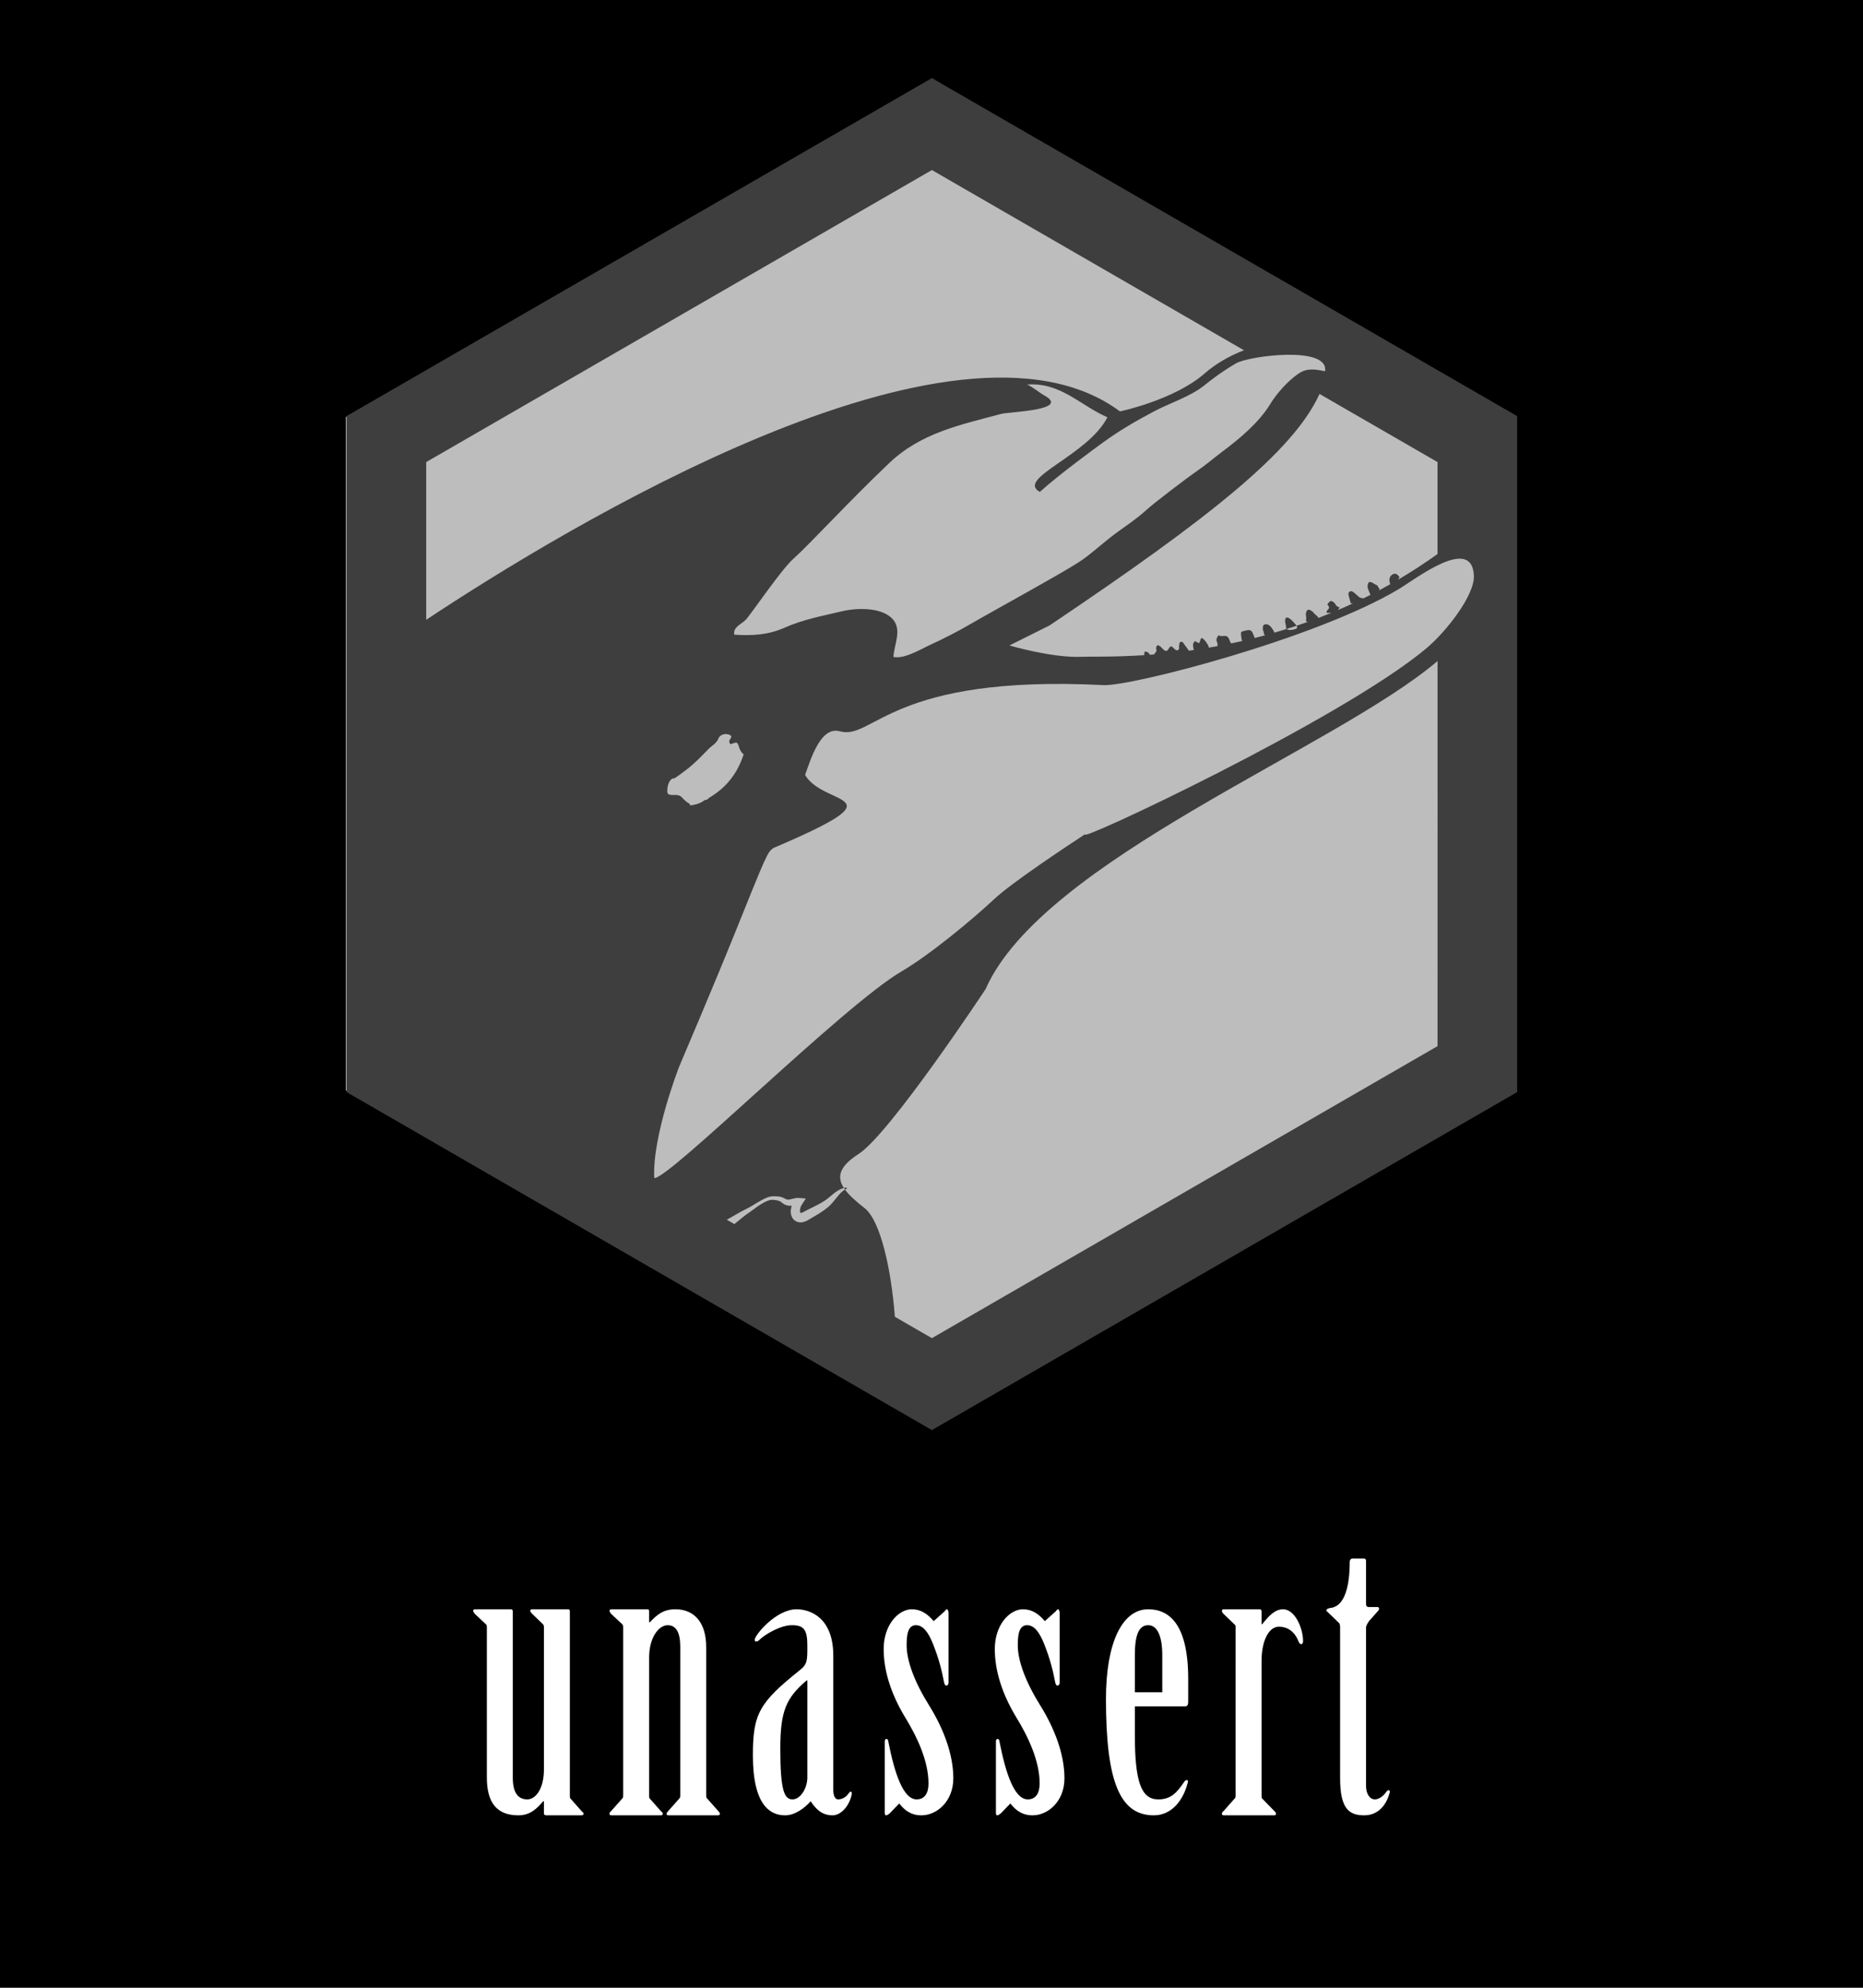 <?xml version="1.0" encoding="utf-8"?>
<!-- Generator: Adobe Illustrator 17.0.0, SVG Export Plug-In . SVG Version: 6.00 Build 0)  -->
<!DOCTYPE svg PUBLIC "-//W3C//DTD SVG 1.1//EN" "http://www.w3.org/Graphics/SVG/1.1/DTD/svg11.dtd">
<svg version="1.1" id="Layer_1" xmlns="http://www.w3.org/2000/svg" xmlns:xlink="http://www.w3.org/1999/xlink" x="0px" y="0px"
	 width="1500px" height="1600px" viewBox="0 0 1500 1600" enable-background="new 0 0 1500 1600" xml:space="preserve">
<rect width="1500" height="1600"/>
<g>
	<polygon fill="#BDBDBD" points="747.81,64.749 278.458,335.73 278.458,877.692 350.848,919.484 747.81,1148.669 1217.162,877.692 
		1217.162,335.73 	"/>
	<g>
		<path fill="#3E3E3E" d="M750.315,62.871L279.083,334.935v544.131l72.678,41.962l398.551,230.105l471.229-272.064V334.935
			L750.315,62.871z M1121.228,462.354c-2.906,1.757-2.931,4.675-1.963,7.761c0.106,0.012,0.206,0.015,0.312,0.024
			c-3.119,1.766-6.238,3.489-9.357,5.152c0.206-0.376,0.397-0.774,0.573-1.195c-0.461-1.004-1.669-1.593-1.644-2.87
			c-2.433-0.543-4.084-2.964-6.823-2.779c-2.928,3.747,0.115,6.939,0.989,10.331c0.061,0.009,0.118,0.012,0.179,0.018
			c-1.984,1.013-3.968,2.002-5.949,2.973c-0.14-0.106-0.276-0.215-0.413-0.337c-1.829,0.179-3.037-0.898-4.241-2.045
			c-0.944-0.898-1.911-1.784-2.955-2.558c-0.907-0.67-1.942-1.396-3.131-0.677c-1.383,0.837-1.217,2.178-0.874,3.486
			c0.504,1.911,1.047,3.832,1.66,6.044c0.64,0.049,1.268,0.003,1.89-0.073c-4.093,1.899-8.173,3.717-12.239,5.455
			c0.476-0.722,0.937-1.447,1.426-2.09c-1.007-0.261-2.042-0.816-2.837-1.572c-0.452-0.428-0.601-1.165-1.035-1.626
			c-2.633-2.806-3.956-2.609-6.122,0.856c1.408,1.359,2.19,2.679,0.225,4.299c-0.531,0.437-0.634,1.396-0.935,2.118
			c0.74,0.428,1.514,0.407,2.33,0.255c0.531-0.1,1.047-0.082,1.508,0.042c-3.437,1.414-6.863,2.776-10.273,4.075
			c-0.182-0.337-0.391-0.68-0.534-1.007c-1.168-1.32-2.846-2.136-3.704-3.759c-0.14-0.07-0.303-0.115-0.413-0.218
			c-3.325-3.046-5.661-1.666-5.455,2.994c0.673,1.593,0.006,3.255,0.252,4.872c0.464,0.07,0.928,0.158,1.393,0.249
			c-3.073,1.101-6.126,2.145-9.165,3.161c0.719,1.116,0.956,2.133-1.411,2.788c-2.318,0.64-4.56,1.029-6.766-0.14
			c-3.189,0.998-6.362,1.969-9.505,2.879c-0.728-1.289-1.423-2.603-2.275-3.808c-1.347-1.905-3.389-3.489-5.601-2.803
			c-2.087,0.646-1.541,3.143-1.487,5.012c0.634,0.41,0.752,0.998,0.589,1.684c0.124,0.221,0.179,0.455,0.17,0.707
			c0.337,0.419,0.564,0.916,0.828,1.387c-2.861,0.774-5.698,1.511-8.516,2.218c0.082-0.261,0.152-0.528,0.185-0.816l-0.155-0.182
			c-0.13-0.3-0.258-0.598-0.388-0.895c-1.253-2.643-1.605-5.604-6.338-4.254c-3.938,1.126-4.254,0.246-3.938,4.323
			c0.1,1.283,0.422,2.548,0.643,3.823c0.112,0.118,0.228,0.218,0.346,0.316c-2.995,0.683-5.959,1.329-8.889,1.942
			c-0.482-0.379-0.746-0.88-1.001-1.547c-1.711-4.517-2.36-4.806-7.215-4.272c-0.555,0.061-1.171-0.434-1.757-0.671
			c-0.158,0.13-0.34,0.194-0.546,0.197c-0.91,1.657-2.166,3.149-0.931,5.309c0.482,0.843,0.273,2.084,0.337,3.167
			c-2.376,0.437-4.718,0.846-7.045,1.238c-0.027-0.449-0.121-0.919-0.27-1.411c-1.332-2.376-2.697-4.724-5.079-6.25l-0.218-0.039
			c-1.226,0.522-1.247,1.738-1.556,2.825l-0.716,1.302c-1.201-0.598-2.333-1.159-3.468-1.723l-0.006,0.003
			c-0.464,0.819-0.931,1.638-1.396,2.461c0.109,1.132,0.215,2.263,0.325,3.392c0.182,0.504,0.337,0.938,0.485,1.317
			c-1.468,0.212-2.922,0.413-4.366,0.61c-0.006-0.155-0.006-0.303-0.027-0.473c-1.596-2.181-3.192-4.36-4.791-6.541
			c-2.661-0.889-2.439,1.235-2.788,2.703c-0.316,1.329,0.664,3.234-1.113,3.865c-1.599,0.567-2.536-1.083-3.641-1.981
			c-0.504-0.41-1.029-0.792-1.544-1.186c-0.734,0.3-1.338,0.674-1.772,1.429c-1.711,2.988-2.655,3.098-5.097,0.701
			c-0.786-0.771-1.55-1.566-2.324-2.348c-0.616-0.209-1.232-0.419-1.845-0.625c-0.2,0.246-0.443,0.446-0.722,0.598
			c-0.185,0.619-0.37,1.238-0.555,1.86c1.165,2.36-0.498,3.598-1.711,5.003c-1.059,0.085-2.112,0.167-3.149,0.246
			c-0.473-0.576-0.928-1.171-1.393-1.757c-0.804-0.683-1.79-0.734-2.77-0.807c-0.476,0.916-0.495,1.896-0.473,2.885
			c-25.388,1.653-43.552,1.007-50.733,1.32c-23.307,1.013-57.763-9.12-57.763-9.12l32.43-16.213
			c129.715-87.152,195.585-139.849,216.868-185.452c0.118-0.255,0.252-0.519,0.394-0.795l94.995,54.847v73.979
			c-10.507,7.557-21.095,14.411-31.686,20.649c0.382-0.652,0.725-1.362,1.041-2.124
			C1125.344,462.457,1123.575,460.934,1121.228,462.354z M1066.841,298.84c-7.852-1.623-14.557-2.837-21.535,2.03
			c-8.616,6.01-17.278,15.694-22.648,24.496c-9.147,15.003-25.227,28.27-38.713,38.34c-6.529,4.876-13.11,10.604-20.424,15.597
			c-7.6,5.188-34.244,25.458-40.406,31.101c-9.211,8.434-19.724,14.799-29.387,22.406c-8.428,6.635-16.262,13.883-24.881,19.554
			c-13.689,9.008-71.68,40.736-86.321,49.31c-10.943,6.408-22.515,12.336-34.022,17.612c-7.858,3.601-20.236,11.304-29.141,9.511
			c0.261-9.141,6.951-21.216-0.106-29.851c-8.541-10.452-29.487-9.709-41.067-6.972c-16.056,3.795-31.565,6.65-46.395,13.243
			c-13.301,5.91-26.058,6.59-40.612,5.673c-1.001-6.338,5.54-8.173,9.296-12.063c4.247-4.399,28.161-39.954,38.343-49.08
			c14.165-12.7,43.634-45.212,77.222-77.095c25.682-24.378,57.499-30.758,90.135-39.508c6.295-1.69,56.935-2.843,34.229-15.094
			c-2.818-1.52-10.279-7.497-13.474-8.489c26.923-2.148,42.836,16.887,64.698,26.313c-15.716,30.931-73.931,49.207-54.422,60.084
			c15.434-13.962,43.843-34.66,50.724-39.675c13.495-9.836,26.538-17.348,41.395-25.236c12.272-6.517,28.922-11.726,40.151-20.688
			c3.155-2.515,12.764-10.403,25.846-17.973C1005.565,286.465,1070.276,278,1066.841,298.84z M588.974,598.844
			c4.436-1.796,4.718-1.696,6.122,2.649c0.725,2.245,1.647,4.263,3.665,5.622c-4.575,14.305-12.934,25.728-25.734,33.761
			c-1.238,0.777-2.567,1.426-3.447,2.655c0.003,0-1.936,0.279-2.709,0.853c-3.322,2.451-7.16,3.434-11.162,3.953
			c-0.17-0.455-0.209-1.132-0.534-1.326c-2.236-1.323-4.166-2.9-5.868-4.921c-1.238-1.468-3.101-2.26-5.255-2.194
			c-7.017,0.221-7.494-0.382-6.341-7.394c0.052-0.322,1.426-6.129,5.009-5.965c0.722,0.033,7.87-5.367,10.704-7.564
			c6.162-4.769,11.514-10.412,16.929-15.968c2.882-2.955,6.966-4.83,8.343-9.223c2.785-3.893,7.291-3.158,9.257-2.008
			c2.166,1.268-0.455,3.052-0.777,4.651C587.115,596.741,587.329,599.511,588.974,598.844z M343.172,498.888V371.937
			l407.143-235.062l251.255,145.06c-11.687,4.478-22.797,10.916-31.723,18.722c-24.32,21.283-68.099,30.512-68.099,30.512
			C769.693,232.953,452.685,426.329,343.172,498.888z M1157.455,842.064l-407.14,235.062l-29.814-17.215
			c-2.791-37.275-11.405-77.219-24.271-87.374c-6.678-5.27-12.375-10.176-15.919-15.012c-0.546,0.316-1.047,0.671-1.572,1.056
			c-0.944,0.704-1.769,1.584-2.594,2.451c-1.629,1.769-3.113,3.729-4.736,5.707c-0.813,0.983-1.66,1.996-2.636,2.976l-0.37,0.37
			l-0.185,0.185l-0.249,0.218l-0.704,0.634c-0.476,0.425-0.91,0.834-1.484,1.262l-1.641,1.271l-1.611,1.138
			c-1.08,0.752-2.166,1.444-3.255,2.142c-2.187,1.356-4.372,2.64-6.526,3.886l-1.587,0.941l-0.916,0.516l-0.413,0.228
			c-0.121,0.07-0.391,0.191-0.579,0.282c-0.856,0.413-1.62,0.671-2.564,0.907c-0.947,0.203-1.987,0.346-3.17,0.194
			c-1.174-0.146-2.454-0.604-3.501-1.38c-1.059-0.762-1.823-1.781-2.321-2.77c-1.001-2.008-1.107-3.892-0.986-5.616
			c0.103-1.259,0.394-2.451,0.807-3.58c-1.538,0.073-3.334,0.024-5.143-0.725c-0.209-0.103-0.346-0.155-0.616-0.3l-0.795-0.446
			c-0.428-0.288-0.834-0.567-1.171-0.837c-0.695-0.537-1.241-0.968-1.799-1.268l-0.425-0.194c-0.012-0.009-0.124-0.048-0.055-0.036
			l-0.152-0.049l-0.303-0.097c-0.428-0.146-0.752-0.206-1.116-0.303c-0.752-0.17-1.556-0.322-2.345-0.4
			c-0.789-0.073-1.59-0.143-2.339-0.1c-0.819,0.018-1.295,0.14-2.197,0.41c-0.425,0.109-0.786,0.261-1.135,0.407
			c-0.361,0.152-0.71,0.273-1.08,0.449c-0.74,0.352-1.478,0.698-2.197,1.113c-1.456,0.774-2.852,1.696-4.241,2.615
			c-0.68,0.488-1.368,0.956-2.036,1.459c-0.352,0.261-0.622,0.482-1.041,0.78l-1.032,0.743c-1.335,1.026-2.782,1.999-4.217,2.985
			c-1.362,0.986-2.767,1.939-4.008,2.97c-1.247,0.983-2.594,2.13-3.877,3.216c-0.934,0.789-1.933,1.575-2.928,2.357l-6.098-3.522
			c0.51-0.279,1.019-0.555,1.535-0.822c1.444-0.819,2.873-1.584,4.342-2.464c1.481-0.874,2.888-1.708,4.475-2.585
			c1.535-0.913,3.095-1.62,4.618-2.415c1.471-0.758,2.955-1.493,4.433-2.366l1.098-0.643c0.294-0.164,0.713-0.437,1.062-0.649
			c0.722-0.467,1.465-0.904,2.197-1.356c1.484-0.88,2.964-1.76,4.508-2.57c0.755-0.425,1.562-0.78,2.342-1.18
			c0.394-0.194,0.84-0.367,1.259-0.549c0.428-0.188,0.856-0.355,1.247-0.479c0.701-0.273,1.872-0.622,2.752-0.664
			c0.938-0.112,1.836-0.13,2.74-0.127c0.901,0.024,1.787,0.049,2.709,0.146c0.467,0.058,0.983,0.118,1.377,0.185l0.316,0.049
			l0.158,0.024l0.246,0.064l0.78,0.215c1.013,0.352,1.896,0.846,2.624,1.226c0.37,0.2,0.695,0.346,1.004,0.479
			c0.121,0.033,0.237,0.07,0.349,0.109c0.112,0.042,0.388,0.103,0.573,0.152c0.998,0.161,2.242-0.067,3.82-0.507l1.253-0.328
			c0.437-0.109,0.947-0.206,1.42-0.309c0.507-0.085,1.083-0.137,1.629-0.188c0.595-0.006,1.229,0.043,1.845,0.094l4.948,0.388
			l-3.189,4.879c-0.488,0.743-0.91,1.544-1.156,2.409c-0.285,0.844-0.391,1.732-0.404,2.521c0.012,0.777,0.194,1.484,0.364,1.72
			c0.027,0.042,0.042,0.055,0.061,0.073c0.076,0.009,0.291,0.003,0.567-0.039c0.276-0.058,0.719-0.182,0.998-0.316
			c0.094-0.042,0.121-0.03,0.276-0.112l0.422-0.215l0.209-0.106l0.106-0.052c0.027-0.015-0.194,0.106-0.094,0.052l0.012-0.006
			l0.027-0.015l0.052-0.03l0.425-0.228l1.711-0.895l6.708-3.374c1.086-0.564,2.197-1.098,3.249-1.684l1.593-0.859l1.478-0.856
			c0.485-0.255,1.022-0.649,1.55-0.98l0.792-0.516l0.1-0.064l0.049-0.033l0.024-0.015c-0.14,0.112-0.033,0.027-0.061,0.049
			l0.012-0.009l0.17-0.124l0.343-0.249c0.913-0.683,1.863-1.435,2.809-2.245c1.914-1.599,3.889-3.31,6.132-4.757
			c1.12-0.725,2.303-1.38,3.577-1.872c0.528-0.212,1.107-0.385,1.69-0.519c-5.658-8.662-4.029-17.187,11.741-27.281
			c25.333-16.213,102.352-132.755,102.352-132.755c45.791-103.912,280.586-193.282,363.94-264.127L1157.455,842.064
			L1157.455,842.064L1157.455,842.064z M1148.487,521.825c-68.436,57.487-287.367,159.982-274.409,149.381
			c-16.11,10.564-59.377,39.244-73.36,52.305c-18.774,17.536-52.535,45.354-74.974,58.488
			c-46.601,27.275-187.709,167.736-198.992,166.25c-1.666-33.898,19.997-89.489,19.997-89.489s28.944-67.96,43.397-103.851
			c27.654-68.676,27.678-68.84,32.615-72.341c105.365-44.948,40.63-32.606,25.452-58.81c4.123-11.056,12.084-39.55,27.964-35.121
			c27.017,7.539,40.84-45.867,212.314-37.172c22.181,1.126,171.065-37.381,237.553-77.18c13.753-8.231,59.347-43.825,60.657-10.822
			C1187.322,479.089,1164.706,508.202,1148.487,521.825z"/>
		<path fill="#3E3E3E" d="M960.523,518.496c0.006-0.009,0.009-0.015,0.015-0.024c0-0.003,0-0.006,0-0.009L960.523,518.496z"/>
		<path fill="#3E3E3E" d="M1037.906,497.602c-1.896-1.189-3.134-0.428-3.207,1.814c-0.073,2.288,1.141,4.448,0.716,6.781
			c0.103,0.061,0.209,0.103,0.312,0.158c2.712-0.85,5.437-1.729,8.176-2.646c-0.218-0.34-0.482-0.689-0.731-1.041
			C1041.574,500.818,1039.99,498.909,1037.906,497.602z"/>
		<path fill="#3E3E3E" d="M681.667,955.973c-0.698-0.018-1.477,0.094-2.248,0.273c0.279,0.428,0.576,0.856,0.889,1.283
			c0.467-0.27,0.962-0.519,1.541-0.728L681.667,955.973z"/>
	</g>
</g>
<g>
	<path fill="#FFFFFF" d="M458.821,1444.803c0,1.193,0,2.088,0.298,2.685l9.247,10.441c0.895,0.597,1.492,1.492,1.492,2.088
		c0,0.895-0.895,1.193-2.088,1.193h-27.743c-1.193,0-2.088-0.597-2.088-1.193v-10.143h-0.597
		c-5.071,5.966-10.441,11.336-19.987,11.336c-17.302,0-25.356-10.143-25.356-30.427V1309.67c0-1.193-0.298-1.79-0.895-2.386
		l-8.949-8.353c-0.597-0.895-1.193-1.79-1.193-2.386c0-0.895,0.895-1.193,1.79-1.193h28.638c0.895,0,1.492,0.596,1.492,1.79v133.94
		c0,11.336,3.878,17.302,11.634,17.302c7.159,0,13.424-9.248,13.424-23.865V1309.67c0-1.193-0.298-1.79-0.895-2.386l-8.651-8.353
		c-0.895-0.895-1.492-1.79-1.492-2.386c0-0.895,0.895-1.193,1.79-1.193h28.638c1.193,0,1.491,0.596,1.491,1.79L458.821,1444.803
		L458.821,1444.803z"/>
	<path fill="#FFFFFF" d="M522.659,1305.792h0.597c5.369-5.668,10.441-10.441,20.583-10.441c14.915,0,24.76,10.441,24.76,30.427
		v119.025c0,1.193,0,2.088,0.596,2.685l9.247,10.441c0.597,0.597,1.193,1.492,1.193,2.088c0,0.895-0.895,1.193-1.79,1.193h-39.377
		c-1.193,0-1.79-0.298-1.79-1.193c0-0.597,0.597-1.492,1.193-2.088l9.248-10.441c0.596-0.597,0.596-1.492,0.596-2.685V1325.48
		c0-11.336-3.281-17.302-10.142-17.302c-7.159,0-14.916,9.844-14.916,25.953v110.672c0,1.193,0,2.088,0.298,2.685l9.247,10.441
		c0.895,0.597,1.492,1.492,1.492,2.088c0,0.895-0.895,1.193-1.79,1.193h-39.377c-1.193,0-1.79-0.298-1.79-1.193
		c0-0.597,0.298-1.492,1.193-2.088l9.247-10.441c0.597-0.597,0.597-1.492,0.597-2.685V1309.67c0-1.193-0.298-1.79-0.895-2.386
		l-8.949-8.353c-0.597-0.895-1.193-1.79-1.193-2.386c0-0.895,0.895-1.193,1.79-1.193h28.638c1.193,0,1.492,0.596,1.492,1.79v8.65
		L522.659,1305.792L522.659,1305.792z"/>
	<path fill="#FFFFFF" d="M670.918,1440.925c0,3.878,1.193,7.457,3.878,7.457c2.983,0,6.264-1.492,8.651-5.072
		c0.597-0.596,0.895-1.193,1.492-1.193s0.895,0.597,0.895,1.492c-1.193,8.651-8.054,17.6-15.512,17.6
		c-9.247,0-14.02-5.966-17.6-11.336c-4.773,5.37-12.529,11.336-20.583,11.336c-11.634,0-25.953-7.458-25.953-48.326
		c0-33.41,5.071-42.36,37.885-68.611c5.966-4.773,5.966-7.458,5.966-19.688c0-13.125-2.983-16.407-12.529-16.407
		c-8.651,0-21.18,6.861-26.549,12.231c-0.596,0.597-1.492,0.895-2.386,0.895c-0.596,0-0.895-0.596-0.895-1.492
		c0-3.579,17.004-24.461,33.709-24.461c10.739,0,29.532,6.563,29.532,37.288L670.918,1440.925L670.918,1440.925z M650.036,1352.626
		h-0.596c-16.407,14.02-21.18,24.461-21.18,54.889c0,34.007,3.282,40.868,9.844,40.868c6.563,0,11.932-9.248,11.932-17.6V1352.626z"
		/>
	<path fill="#FFFFFF" d="M763.687,1354.416c0,1.193-0.597,2.386-1.79,2.386c-0.895,0-1.491-1.193-1.79-2.685
		c-1.79-9.247-3.878-18.197-8.949-31.024c-3.878-9.546-8.054-14.915-13.722-14.915c-6.265,0-7.458,7.159-7.458,16.109
		c0,12.529,6.265,29.532,18.197,48.624c11.336,18.197,19.39,39.078,19.39,58.469c0,18.495-13.126,29.831-25.655,29.831
		c-8.353,0-13.424-3.878-17.898-9.546l-7.756,8.054c-0.895,0.597-1.79,1.492-2.983,1.492c-0.596,0-0.895-0.895-0.895-2.088v-57.275
		c0-0.895,0.298-2.088,1.193-2.088c1.492,0,1.492,1.193,1.79,2.685c4.773,24.163,11.634,45.939,22.671,45.939
		c6.563,0,9.546-5.072,9.546-12.827c0-18.495-9.546-38.183-19.092-53.696c-10.739-17.898-17.004-36.394-17.004-54.59
		c0-19.39,11.932-31.919,22.672-31.919c7.159,0,12.529,3.58,17.6,9.546l8.651-7.756c0.596-0.597,1.193-1.79,2.088-1.79
		c0.596,0,1.193,1.492,1.193,2.983L763.687,1354.416L763.687,1354.416z"/>
	<path fill="#FFFFFF" d="M853.177,1354.416c0,1.193-0.597,2.386-1.79,2.386c-0.895,0-1.492-1.193-1.79-2.685
		c-1.79-9.247-3.878-18.197-8.949-31.024c-3.878-9.546-8.054-14.915-13.722-14.915c-6.265,0-7.458,7.159-7.458,16.109
		c0,12.529,6.265,29.532,18.197,48.624c11.336,18.197,19.39,39.078,19.39,58.469c0,18.495-13.125,29.831-25.654,29.831
		c-8.353,0-13.424-3.878-17.898-9.546l-7.756,8.054c-0.895,0.597-1.79,1.492-2.983,1.492c-0.597,0-0.895-0.895-0.895-2.088v-57.275
		c0-0.895,0.298-2.088,1.193-2.088c1.491,0,1.491,1.193,1.79,2.685c4.773,24.163,11.634,45.939,22.671,45.939
		c6.563,0,9.546-5.072,9.546-12.827c0-18.495-9.546-38.183-19.092-53.696c-10.739-17.898-17.003-36.394-17.003-54.59
		c0-19.39,11.932-31.919,22.671-31.919c7.159,0,12.529,3.58,17.6,9.546l8.651-7.756c0.597-0.597,1.193-1.79,2.088-1.79
		c0.596,0,1.193,1.492,1.193,2.983L853.177,1354.416L853.177,1354.416z"/>
	<path fill="#FFFFFF" d="M913.73,1396.477c0,37.587,5.071,51.905,18.793,51.905c9.844,0,14.617-4.773,20.882-14.021
		c0.597-0.895,1.193-1.492,2.088-1.492s1.193,0.597,0.895,1.79c-3.58,14.319-12.827,26.549-27.444,26.549
		c-27.146,0-38.481-26.848-38.481-93.669c0-45.343,13.125-72.19,34.007-72.19c17.302,0,32.217,12.529,32.217,56.082v18.495
		c0,2.088-0.597,3.58-2.685,3.58h-40.271L913.73,1396.477L913.73,1396.477z M935.805,1362.172v-29.831
		c0-15.81-4.176-24.163-11.336-24.163c-7.756,0-10.739,8.353-10.739,24.163v29.831H935.805z"/>
	<path fill="#FFFFFF" d="M1015.747,1444.803c0,1.193,0,2.088,0.299,2.685l10.142,10.441c0.895,0.597,1.193,1.492,1.193,2.088
		c0,0.895-0.597,1.193-1.79,1.193h-39.973c-1.193,0-1.79-0.298-1.79-1.193c0-0.597,0.298-1.492,1.193-2.088l9.248-10.441
		c0.596-0.597,0.596-1.492,0.596-2.685V1309.67c0-1.193-0.298-1.79-1.193-2.386l-8.651-8.353c-0.895-0.895-1.193-1.79-1.193-2.386
		c0-0.895,0.597-1.193,1.79-1.193h28.637c0.895,0,1.492,0.596,1.492,1.79v10.142h0.597c4.773-5.966,9.844-11.932,16.705-11.932
		c9.844,0,16.109,15.81,16.109,25.356c0,1.491-0.299,2.685-1.492,2.685s-1.79-1.193-2.386-2.685
		c-3.282-8.054-9.248-11.336-15.512-11.336c-8.651,0-14.021,12.231-14.021,27.444L1015.747,1444.803L1015.747,1444.803z"/>
	<path fill="#FFFFFF" d="M1099.866,1437.644c0,6.265,2.983,10.739,7.159,10.739c3.58,0,7.458-3.281,9.248-6.265
		c0.596-0.597,1.193-1.193,1.79-1.193s1.193,0.895,0.895,1.79c-2.088,8.352-8.054,18.495-20.583,18.495s-19.39-5.668-19.39-30.129
		v-120.815c0-1.193,0-2.983-0.895-3.878l-8.651-8.353c-0.597-0.597-1.492-1.193-1.492-1.79c0-0.895,1.193-1.79,4.176-2.088
		c13.126-2.386,14.617-25.058,14.617-36.99c0-1.492,0.895-2.685,2.386-2.685h8.95c1.193,0,1.79,0.597,1.79,2.088v34.305
		c0,1.492,0.298,2.685,2.386,2.685h6.861c1.492,0,1.79,2.088,0,3.58l-6.861,7.756c-0.895,1.492-2.386,3.281-2.386,5.369
		L1099.866,1437.644L1099.866,1437.644z"/>
</g>
</svg>
